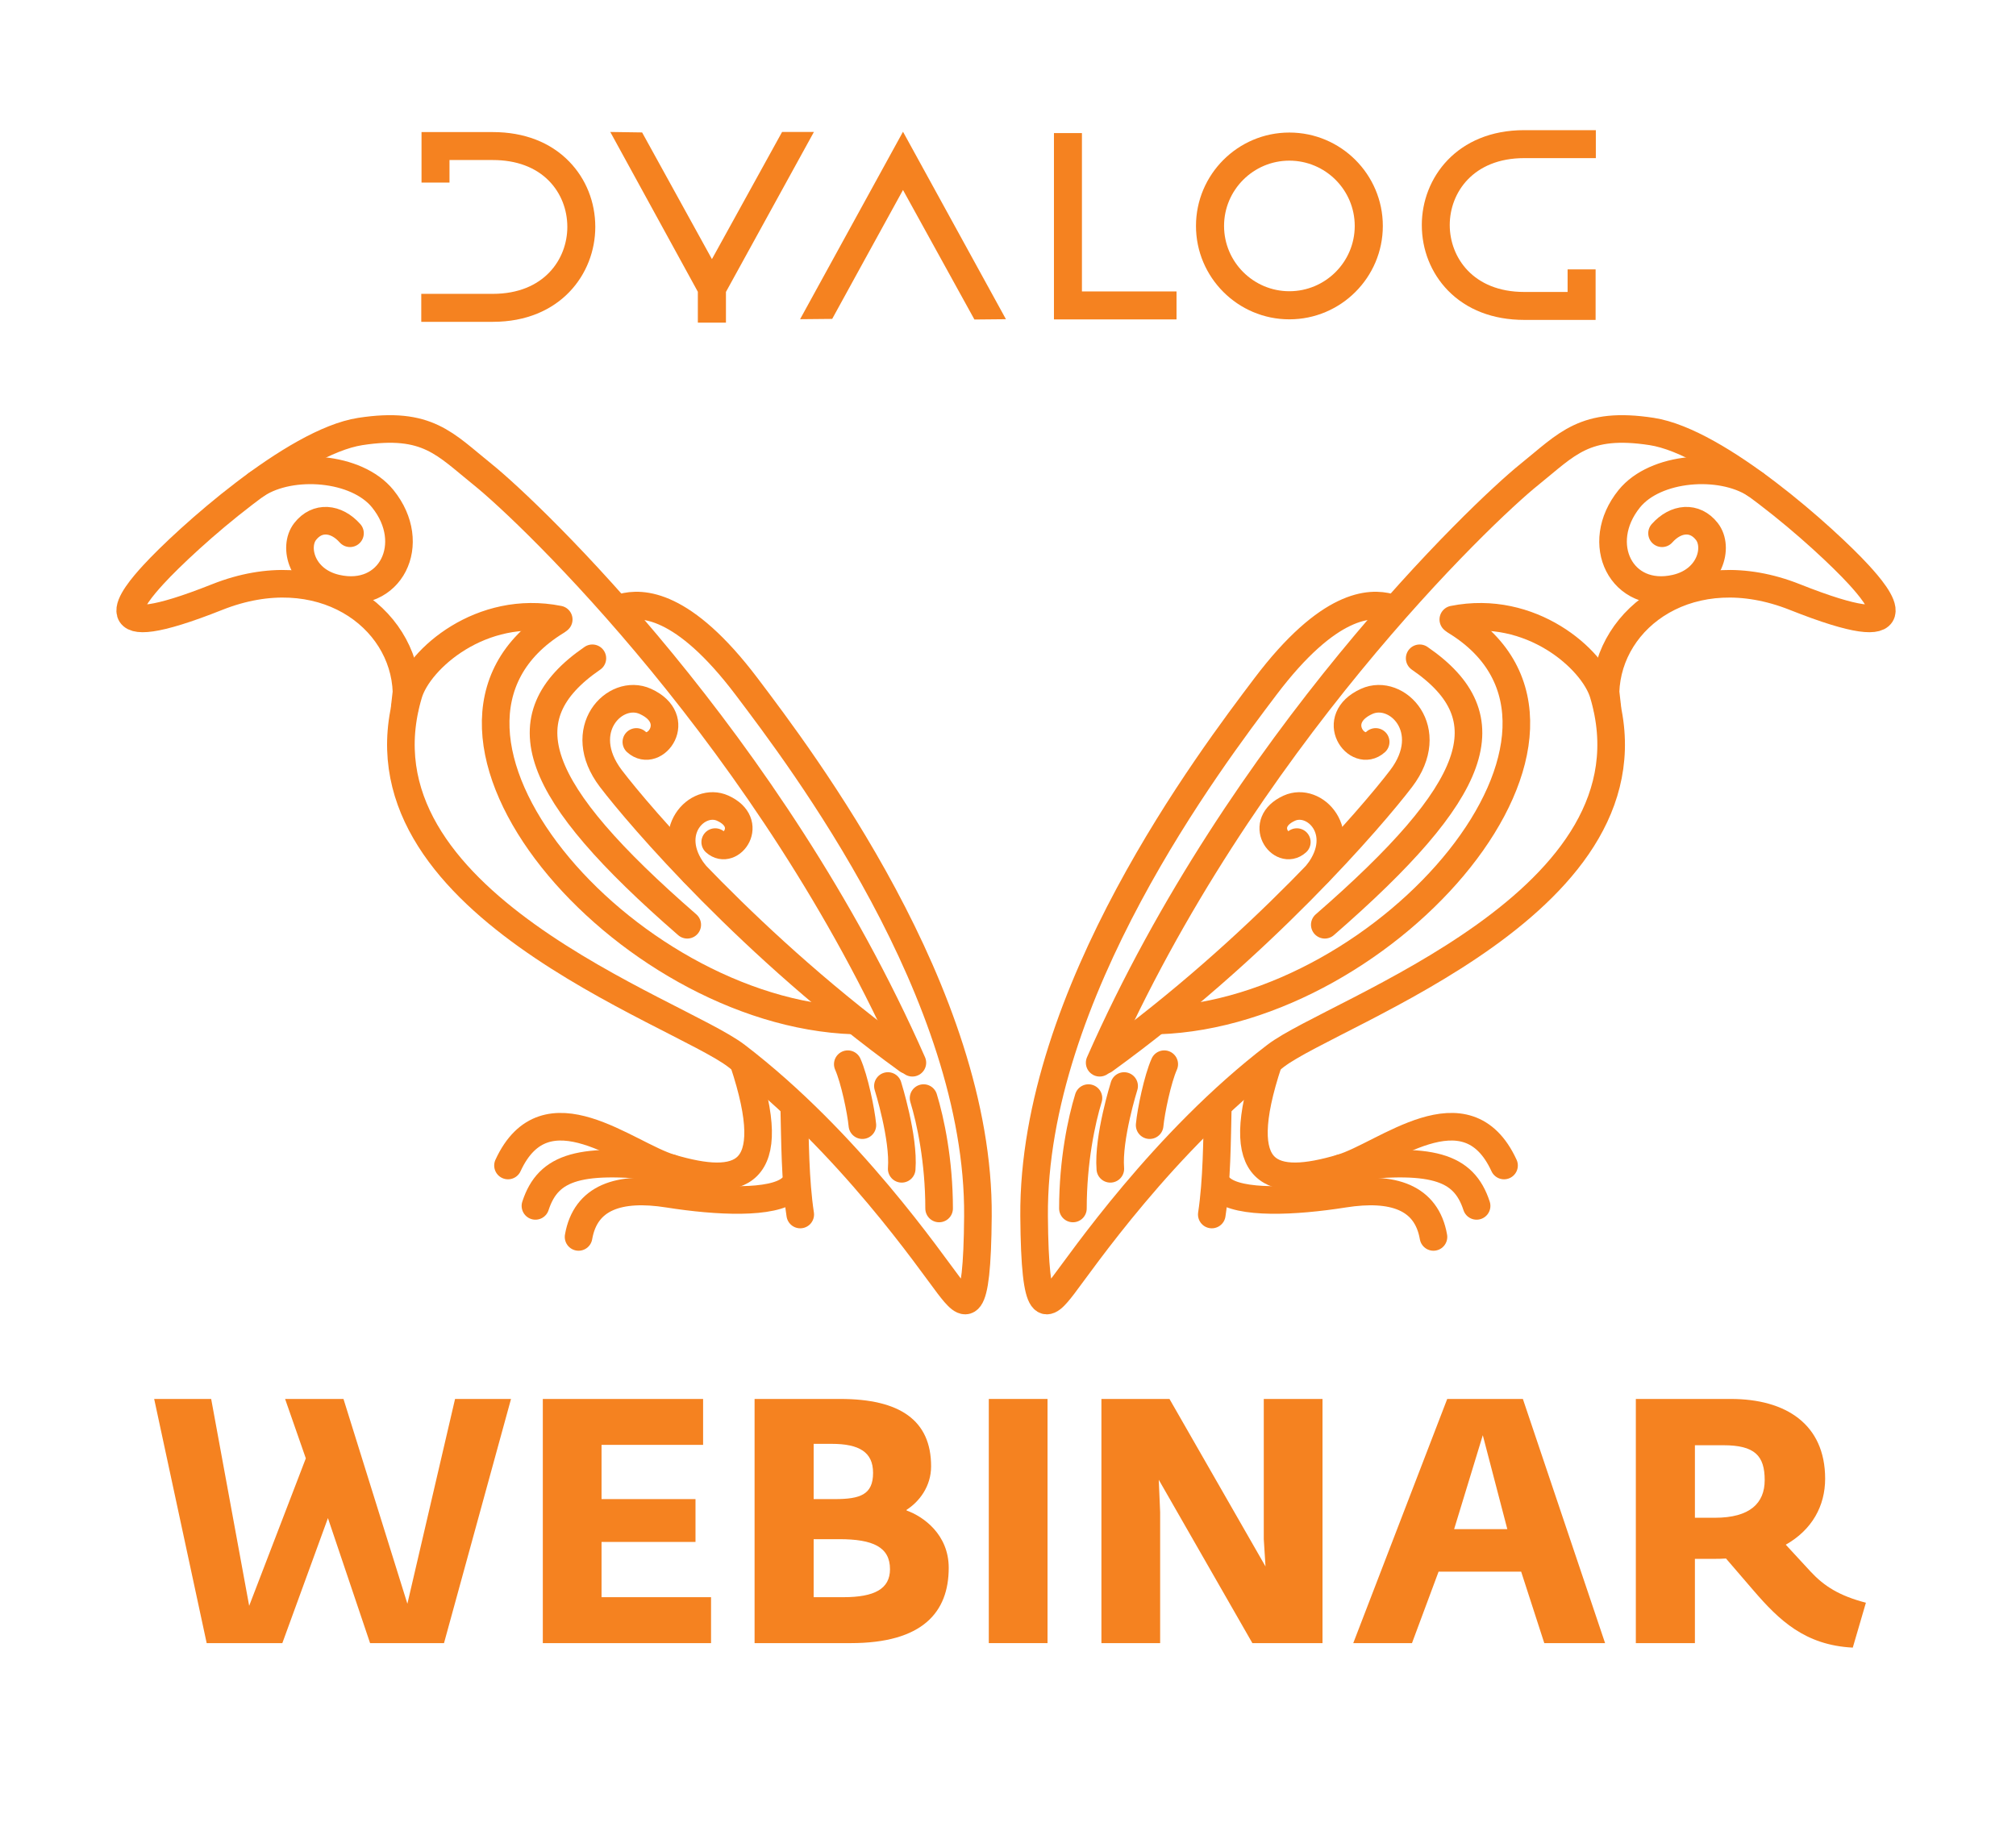 <?xml version="1.0" encoding="utf-8"?>
<!-- Generator: Adobe Illustrator 15.1.0, SVG Export Plug-In . SVG Version: 6.00 Build 0)  -->
<!DOCTYPE svg PUBLIC "-//W3C//DTD SVG 1.1//EN" "http://www.w3.org/Graphics/SVG/1.1/DTD/svg11.dtd">
<svg version="1.1" id="Layer_3" xmlns="http://www.w3.org/2000/svg" xmlns:xlink="http://www.w3.org/1999/xlink" x="0px" y="0px"
	 width="877.939px" height="801px" viewBox="0 0 877.939 801" enable-background="new 0 0 877.939 801" xml:space="preserve">
<g>
	<path fill="none" stroke="#F58220" stroke-width="12.021" stroke-linecap="round" stroke-miterlimit="10" d="M271.114,264.576
		c8.265-2.255,26.295-2.255,54.092,34.559c23.548,31.186,101.417,133.722,100.665,230.633c-0.349,45.1-5.257,39.818-12.771,30.051
		c-7.512-9.767-43.566-62.571-92.404-99.917c-25.542-19.535-169.872-67.313-142.735-157.761
		c4.507-15.026,31.551-39.066,65.356-32.304"/>
	<path fill="none" stroke="#F58220" stroke-width="12.021" stroke-linecap="round" stroke-miterlimit="10" d="M397.324,462.907
		c-61.603-139.734-166.66-239.795-187.062-256.178c-16.524-13.271-24.039-23.287-53.338-18.779
		c-28.833,4.437-75.876,46.789-90.149,62.353c-8.736,9.525-27.044,31.553,27.797,9.766c45.074-17.905,81.342,8.482,82.456,41.311
		l-0.77,6.771"/>
	<path fill="none" stroke="#F58220" stroke-width="12.021" stroke-linecap="round" stroke-miterlimit="10" d="M242.29,270.595
		c-77.104,47.32,29.2,170.524,129.492,173.906"/>
	<path fill="none" stroke="#F58220" stroke-width="12.021" stroke-linecap="round" stroke-miterlimit="10" d="M152.417,232.272
		c-6.009-6.762-14.273-7.511-19.532-0.753c-5.26,6.763-1.502,21.279,13.523,24.737c23.711,5.456,36.058-19.477,20.282-39.011
		c-11.348-14.049-39.815-16.094-54.841-6.328"/>
	<path fill="none" stroke="#F58220" stroke-width="12.021" stroke-linecap="round" stroke-miterlimit="10" d="M221.225,507.668
		c16.459-35.746,51.835-4.507,70.991,1.127c29.684,8.731,48.451,4.505,31.549-46.2"/>
	<path fill="none" stroke="#F58220" stroke-width="12.021" stroke-linecap="round" stroke-miterlimit="10" d="M233.175,525.26
		c5.637-17.277,19.533-21.411,59.039-16.465"/>
	<path fill="none" stroke="#F58220" stroke-width="12.021" stroke-linecap="round" stroke-miterlimit="10" d="M251.957,538.782
		c3.006-17.277,17.657-22.16,39.066-18.779c21.409,3.382,45.45,4.504,53.338-2.255"/>
	<path fill="none" stroke="#F58220" stroke-width="12.021" stroke-linecap="round" stroke-miterlimit="10" d="M386.672,473.049
		c0,0,7.074,22.477,6.009,36.06"/>
	<path fill="none" stroke="#F58220" stroke-width="12.021" stroke-linecap="round" stroke-miterlimit="10" d="M345.864,481.688
		c0.375,15.399,0.375,32.304,2.628,47.328"/>
	<path fill="none" stroke="#F58220" stroke-width="12.021" stroke-linecap="round" stroke-miterlimit="10" d="M277.125,323.173
		c8.075,7.323,20.847-9.953,3.944-17.654c-13.203-6.016-31.177,12.396-15.025,33.617c12.418,16.318,61.337,73.472,129.325,122.679"
		/>
	<path fill="none" stroke="#F58220" stroke-width="12.021" stroke-linecap="round" stroke-miterlimit="10" d="M311.465,366.798
		c6.751,6.123,17.429-8.323,3.297-14.76c-11.036-5.027-26.063,10.362-12.56,28.104"/>
	<path fill="none" stroke="#F58220" stroke-width="12.021" stroke-linecap="round" stroke-miterlimit="10" d="M402.207,478.308
		c3.005,9.766,6.763,27.42,6.763,48.078"/>
	<path fill="none" stroke="#F58220" stroke-width="12.021" stroke-linecap="round" stroke-miterlimit="10" d="M369.201,463.54
		c2.896,6.511,5.774,20.401,6.354,26.556"/>
	<path fill="none" stroke="#F58220" stroke-width="12.021" stroke-linecap="round" stroke-miterlimit="10" d="M257.967,286.738
		c-37.665,25.868-26.136,57.384,41.319,116.067"/>
</g>
<g>
	<path fill="none" stroke="#F58220" stroke-width="12.021" stroke-linecap="round" stroke-miterlimit="10" d="M605.098,264.576
		c-8.265-2.255-26.295-2.255-54.092,34.559c-23.548,31.186-101.417,133.722-100.665,230.633c0.349,45.1,5.257,39.818,12.771,30.051
		c7.512-9.767,43.566-62.571,92.404-99.917c25.542-19.535,169.872-67.313,142.735-157.761
		c-4.507-15.026-31.551-39.066-65.356-32.304"/>
	<path fill="none" stroke="#F58220" stroke-width="12.021" stroke-linecap="round" stroke-miterlimit="10" d="M478.888,462.907
		c61.603-139.734,166.66-239.795,187.062-256.178c16.524-13.271,24.039-23.287,53.338-18.779
		c28.833,4.437,75.876,46.789,90.149,62.353c8.736,9.525,27.044,31.553-27.797,9.766c-45.074-17.905-81.342,8.482-82.456,41.311
		l0.77,6.771"/>
	<path fill="none" stroke="#F58220" stroke-width="12.021" stroke-linecap="round" stroke-miterlimit="10" d="M633.922,270.595
		c77.104,47.32-29.2,170.524-129.492,173.906"/>
	<path fill="none" stroke="#F58220" stroke-width="12.021" stroke-linecap="round" stroke-miterlimit="10" d="M723.795,232.272
		c6.009-6.762,14.273-7.511,19.532-0.753c5.26,6.763,1.502,21.279-13.523,24.737c-23.711,5.456-36.058-19.477-20.282-39.011
		c11.348-14.049,39.815-16.094,54.841-6.328"/>
	<path fill="none" stroke="#F58220" stroke-width="12.021" stroke-linecap="round" stroke-miterlimit="10" d="M654.987,507.668
		c-16.459-35.746-51.835-4.507-70.991,1.127c-29.684,8.731-48.451,4.505-31.549-46.2"/>
	<path fill="none" stroke="#F58220" stroke-width="12.021" stroke-linecap="round" stroke-miterlimit="10" d="M643.037,525.26
		c-5.637-17.277-19.533-21.411-59.039-16.465"/>
	<path fill="none" stroke="#F58220" stroke-width="12.021" stroke-linecap="round" stroke-miterlimit="10" d="M624.255,538.782
		c-3.006-17.277-17.657-22.16-39.066-18.779c-21.409,3.382-45.45,4.504-53.338-2.255"/>
	<path fill="none" stroke="#F58220" stroke-width="12.021" stroke-linecap="round" stroke-miterlimit="10" d="M489.54,473.049
		c0,0-7.074,22.477-6.009,36.06"/>
	<path fill="none" stroke="#F58220" stroke-width="12.021" stroke-linecap="round" stroke-miterlimit="10" d="M530.348,481.688
		c-0.375,15.399-0.375,32.304-2.628,47.328"/>
	<path fill="none" stroke="#F58220" stroke-width="12.021" stroke-linecap="round" stroke-miterlimit="10" d="M599.087,323.173
		c-8.075,7.323-20.847-9.953-3.944-17.654c13.203-6.016,31.177,12.396,15.025,33.617c-12.418,16.318-61.337,73.472-129.325,122.679"
		/>
	<path fill="none" stroke="#F58220" stroke-width="12.021" stroke-linecap="round" stroke-miterlimit="10" d="M564.747,366.798
		c-6.751,6.123-17.429-8.323-3.297-14.76c11.036-5.027,26.063,10.362,12.56,28.104"/>
	<path fill="none" stroke="#F58220" stroke-width="12.021" stroke-linecap="round" stroke-miterlimit="10" d="M474.005,478.308
		c-3.005,9.766-6.763,27.42-6.763,48.078"/>
	<path fill="none" stroke="#F58220" stroke-width="12.021" stroke-linecap="round" stroke-miterlimit="10" d="M507.011,463.54
		c-2.896,6.511-5.774,20.401-6.354,26.556"/>
	<path fill="none" stroke="#F58220" stroke-width="12.021" stroke-linecap="round" stroke-miterlimit="10" d="M618.245,286.738
		c37.665,25.868,26.136,57.384-41.319,116.067"/>
</g>
<g>
	<path fill="#F58220" d="M67.14,609.354h24.822l16.548,90.111l24.672-64.236l-9.026-25.875h25.424l27.831,89.209l20.76-89.209
		h24.371l-29.185,106.357h-32.193l-18.354-54.457l-19.857,54.457H90.007L67.14,609.354z"/>
	<path fill="#F58220" d="M236.388,609.354h69.803v20.008h-44.229v23.617h40.919v18.654h-40.919v24.07h47.688v20.008h-73.263V609.354
		z"/>
	<path fill="#F58220" d="M328.609,609.354h37.309c26.025,0,39.564,9.326,39.564,29.334c0,8.877-5.266,15.496-10.681,18.955v0.301
		c7.221,2.559,18.353,10.381,18.353,24.973c0,19.406-11.433,32.795-42.724,32.795h-41.821V609.354z M363.51,652.979
		c11.132,0,16.698-1.955,16.698-11.432c0-9.027-6.018-12.637-18.053-12.637h-7.822v24.068H363.51z M367.271,695.704
		c13.539,0,20.309-3.609,20.309-12.186c0-9.627-7.371-13.088-22.114-13.088h-11.132v25.273H367.271z"/>
	<path fill="#F58220" d="M430.609,609.354h25.574v106.357h-25.574V609.354z"/>
	<path fill="#F58220" d="M479.652,609.354h29.636l41.821,72.961l-0.752-11.885v-61.076h25.574v106.357h-30.539l-40.768-71.156
		l0.602,14.141v57.016h-25.574V609.354z"/>
	<path fill="#F58220" d="M630.244,609.354h32.945l35.804,106.357h-26.477l-10.079-31.141h-35.955l-11.583,31.141h-25.574
		L630.244,609.354z M656.419,666.069l-10.682-40.92l-12.486,40.92H656.419z"/>
	<path fill="#F58220" d="M763.684,692.847l-12.034-13.99c-1.806,0.15-3.762,0.15-5.717,0.15h-7.823v36.705h-25.725V609.354h41.37
		c23.92,0,41.069,10.98,41.069,34.75c0,11.885-5.717,22.266-17.149,28.734l10.831,11.732c5.867,6.318,12.486,10.531,24.07,13.541
		l-5.717,19.557C786.099,716.614,774.817,705.784,763.684,692.847z M746.835,661.104c15.194,0,21.663-6.318,21.663-16.398
		c0-10.68-4.362-15.193-18.053-15.193H738.11v31.592H746.835z"/>
</g>
<g>
	<path fill="#F58220" d="M354.444,57.482h-13.862c0,0-22.472,40.743-30.545,55.384c-8.039-14.62-30.407-55.18-30.407-55.18
		l-13.861-0.204l38.132,69.612v13.451h12.239v-13.392L354.444,57.482"/>
	<path fill="#F58220" d="M348.426,139.038l13.984-0.135c0,0,22.747-41.5,30.831-56.148c8.027,14.633,31.104,56.416,31.104,56.416
		l13.724-0.133l-44.825-81.659L348.426,139.038"/>
	<polygon fill="#F58220" points="458.981,57.968 458.981,139.129 512.357,139.129 512.357,126.944 471.165,126.944 471.165,57.968 	
		"/>
	<path fill="#F58220" d="M663.766,56.693c-29.256,0-44.588,20.784-44.588,41.32c0,10.831,4.04,20.938,11.339,28.481
		c8.169,8.407,19.669,12.85,33.249,12.85h31.098v-22.003h-12.196v9.831h-18.901c-22.267,0-32.425-15.11-32.425-29.159
		c0-14.035,10.158-29.137,32.425-29.137h31.197V56.693H663.766"/>
	<path fill="#F58220" d="M183.569,57.534v21.99h12.18v-9.817h18.889c10.229,0,18.69,3.161,24.513,9.154
		c5.102,5.252,7.912,12.357,7.912,19.985c0,14.038-10.149,29.148-32.425,29.148h-31.182v12.186h31.182
		c29.284,0,44.601-20.797,44.601-41.334c0-10.827-4.028-20.922-11.353-28.47c-8.165-8.409-19.66-12.843-33.248-12.843H183.569"/>
	<path fill="#F58220" d="M520.834,98.417c0,22.427,18.237,40.678,40.66,40.678c22.456,0,40.708-18.251,40.708-40.678
		c0-22.428-18.252-40.681-40.708-40.681C539.072,57.737,520.834,75.99,520.834,98.417 M533.059,98.417
		c0-15.688,12.775-28.441,28.436-28.441c15.692,0,28.472,12.754,28.472,28.441c0,15.677-12.779,28.438-28.472,28.438
		C545.834,126.856,533.059,114.094,533.059,98.417"/>
</g>
</svg>
